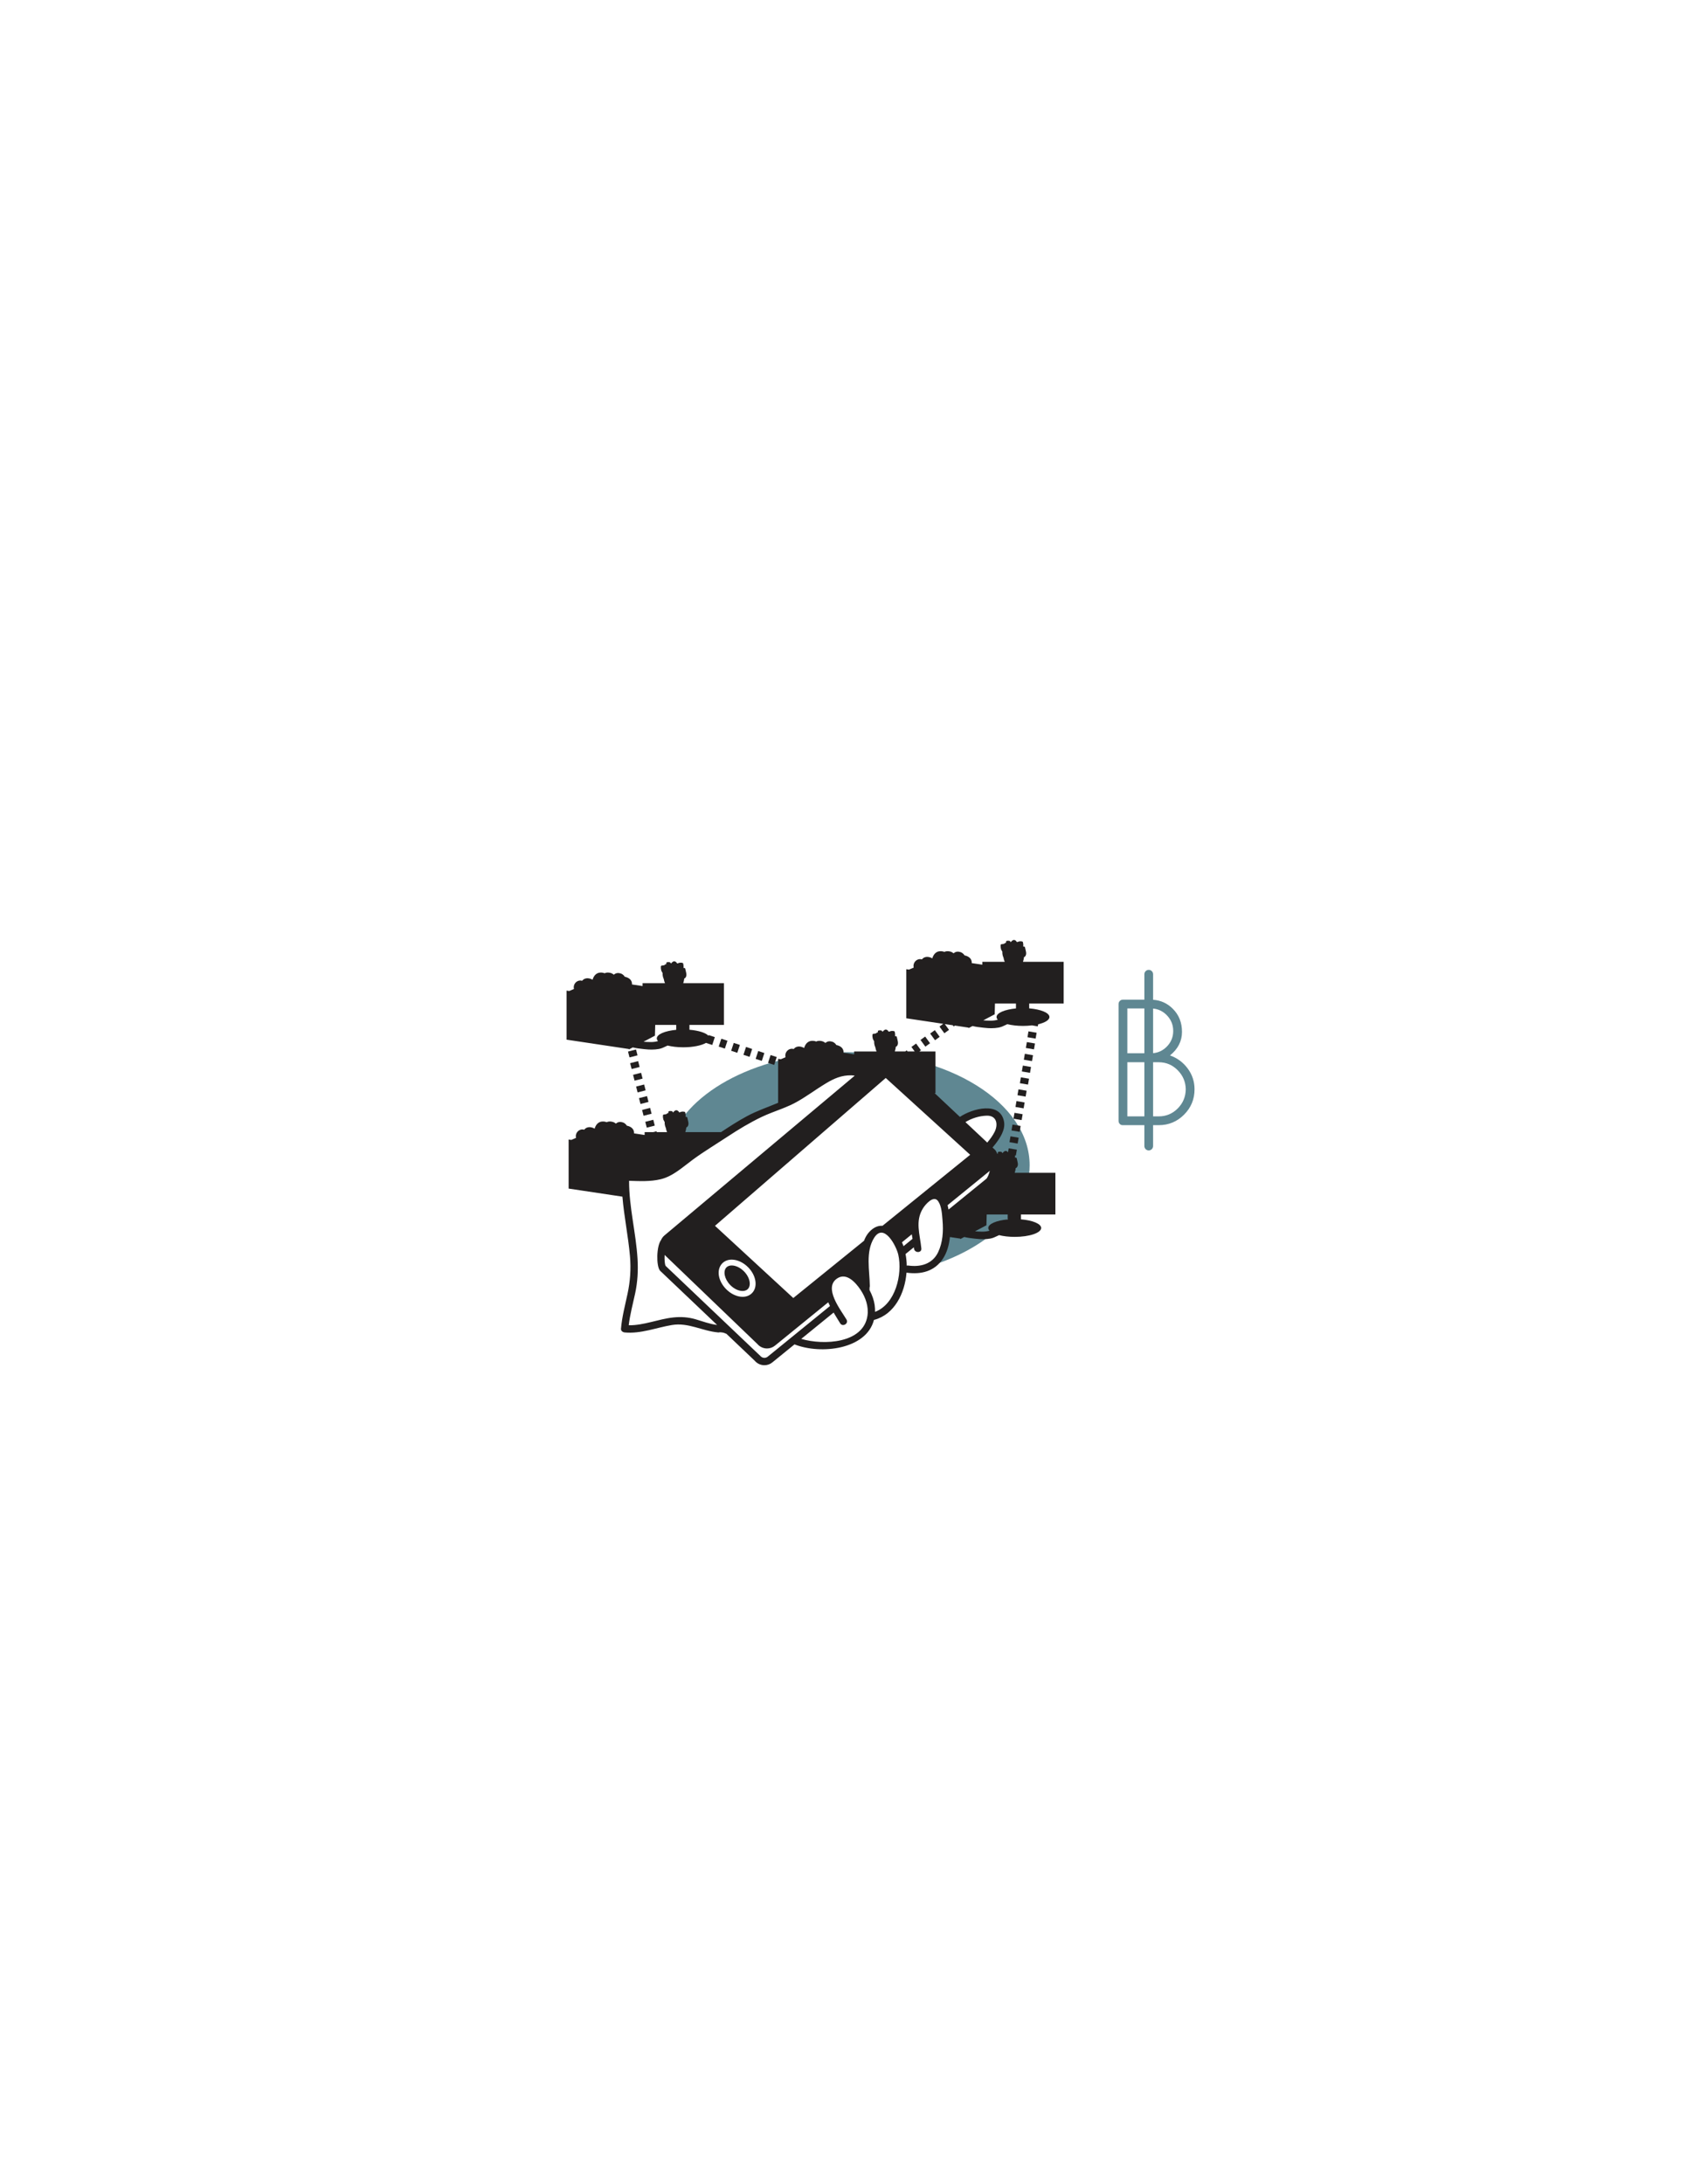 <?xml version="1.0" encoding="utf-8"?>
<!-- Generator: Adobe Illustrator 17.0.2, SVG Export Plug-In . SVG Version: 6.00 Build 0)  -->
<!DOCTYPE svg PUBLIC "-//W3C//DTD SVG 1.1//EN" "http://www.w3.org/Graphics/SVG/1.1/DTD/svg11.dtd">
<svg version="1.1" id="Layer_1" xmlns="http://www.w3.org/2000/svg" xmlns:xlink="http://www.w3.org/1999/xlink" x="0px" y="0px"
	 width="612px" height="792px" viewBox="0 0 612 792" enable-background="new 0 0 612 792" xml:space="preserve">
<path fill="#5F8792" d="M430.844,387.416c-1.669-2.231-3.803-3.803-6.402-4.713c2.902-2.34,4.354-5.188,4.354-8.547
	c0-3.357-1.104-6.143-3.314-8.353c-2.011-2.011-4.403-3.096-7.167-3.278v-9.263c0-0.875-0.709-1.584-1.584-1.584
	s-1.584,0.709-1.584,1.584v9.226h-7.8c-0.434,0-0.803,0.152-1.105,0.455c-0.304,0.304-0.455,0.672-0.455,1.105v42.38
	c0,0.434,0.141,0.802,0.423,1.105c0.281,0.304,0.639,0.455,1.072,0.455h7.865v7.576c0,0.875,0.709,1.584,1.584,1.584
	s1.584-0.709,1.584-1.584v-7.576h2.032c3.596,0,6.662-1.268,9.197-3.803s3.803-5.6,3.803-9.197
	C433.347,392.172,432.512,389.648,430.844,387.416z M423.24,368.078c1.581,1.604,2.372,3.521,2.372,5.752
	c0,2.232-0.791,4.139-2.372,5.72c-1.385,1.385-3.027,2.163-4.925,2.336v-16.175C420.213,365.886,421.854,366.676,423.24,368.078z
	 M408.972,365.673h6.175v16.25h-6.175V365.673z M408.972,404.803v-19.63h6.175v19.63H408.972z M427.237,401.943
	c-1.907,1.907-4.204,2.86-6.89,2.86h-2.032v-19.63h2.032c2.686,0,4.982,0.965,6.89,2.893c1.906,1.929,2.882,4.236,2.925,6.922
	C430.118,397.718,429.143,400.037,427.237,401.943z"/>
<g>
	<path fill="#5F8792" d="M245.38,422.934c1.197-2.223,11.628-8.208,11.628-8.208l15.048-9.576l11.788-5.052l-0.327-14.202
		l9.338-3.335c-29.385,4.146-51.327,20.461-51.327,39.97c0,0.868,0.058,1.727,0.144,2.582
		C243.278,424.621,244.855,423.909,245.38,422.934z"/>
	<path fill="#5F8792" d="M307.53,381.531c-1.912,0-3.8,0.062-5.672,0.161l11.572,2.829v5.017l5.653-2.685l24.454,20.008l2.736,1.539
		l4.446-3.933l8.892-1.539l3.078,3.42l-0.855,3.249l-4.275,6.84l1.71,5.301l0.513,4.446l-1.881,2.907l-1.338,0.969v12.358
		l-8.939,4.813l-4.96-0.744l-0.666,4.663l-3.249,6.498l-3.42,2.052h-8.208l-0.5,2.082c27.14-5.088,46.908-20.732,46.908-39.251
		C373.529,399.887,343.981,381.531,307.53,381.531z"/>
</g>
<g>
	
		<rect x="228.301" y="380.477" transform="matrix(-0.248 -0.969 0.969 -0.248 -83.693 699.001)" fill="#221F1F" width="2.188" height="3"/>
	
		<rect x="229.386" y="384.714" transform="matrix(0.248 0.969 -0.969 0.248 547.403 67.087)" fill="#221F1F" width="2.188" height="3"/>
	
		<rect x="231.558" y="393.19" transform="matrix(0.248 0.969 -0.969 0.248 557.246 71.356)" fill="#221F1F" width="2.188" height="3"/>
	
		<rect x="232.644" y="397.428" transform="matrix(0.248 0.969 -0.969 0.248 562.132 73.453)" fill="#221F1F" width="2.187" height="3"/>
	
		<rect x="234.815" y="405.904" transform="matrix(0.248 0.969 -0.969 0.248 572.082 77.831)" fill="#221F1F" width="2.187" height="3"/>
	
		<rect x="233.729" y="401.666" transform="matrix(0.248 0.969 -0.969 0.248 567.089 75.624)" fill="#221F1F" width="2.188" height="3"/>
	
		<rect x="230.472" y="388.952" transform="matrix(0.248 0.969 -0.969 0.248 552.307 69.203)" fill="#221F1F" width="2.187" height="3"/>
	
		<rect x="269.938" y="380.014" transform="matrix(0.95 0.312 -0.312 0.95 132.762 -65.603)" fill="#221F1F" width="2.346" height="3"/>
	
		<rect x="274.395" y="381.481" transform="matrix(0.95 0.312 -0.312 0.95 133.414 -66.913)" fill="#221F1F" width="2.346" height="3"/>
	
		<rect x="261.024" y="377.083" transform="matrix(-0.95 -0.313 0.313 -0.95 392.908 820.156)" fill="#221F1F" width="2.346" height="3"/>
	
		<rect x="278.853" y="382.947" transform="matrix(0.95 0.312 -0.312 0.95 134.124 -68.241)" fill="#221F1F" width="2.346" height="3"/>
	
		<rect x="265.481" y="378.549" transform="matrix(0.95 0.312 -0.312 0.95 132.081 -64.284)" fill="#221F1F" width="2.346" height="3"/>
	
		<rect x="337.658" y="374.255" transform="matrix(0.588 0.809 -0.809 0.588 443.362 -119.694)" fill="#221F1F" width="3" height="2.096"/>
	
		<rect x="334.266" y="376.719" transform="matrix(-0.588 -0.809 0.809 -0.588 227.48 871.449)" fill="#221F1F" width="3.001" height="2.096"/>
	
		<rect x="370.794" y="386.805" transform="matrix(-0.986 -0.168 0.168 -0.986 674.279 832.702)" fill="#221F1F" width="2.999" height="2.16"/>
	
		<rect x="369.346" y="395.324" transform="matrix(-0.986 -0.168 0.168 -0.986 669.831 849.472)" fill="#221F1F" width="3" height="2.16"/>
	
		<rect x="370.07" y="391.064" transform="matrix(-0.986 -0.168 0.168 -0.986 672.128 841.039)" fill="#221F1F" width="2.999" height="2.16"/>
	
		<rect x="371.517" y="382.546" transform="matrix(-0.986 -0.168 0.168 -0.986 676.43 824.365)" fill="#221F1F" width="2.999" height="2.16"/>
	
		<rect x="372.241" y="378.286" transform="matrix(-0.986 -0.168 0.168 -0.986 678.582 816.028)" fill="#221F1F" width="2.999" height="2.16"/>
	
		<rect x="372.965" y="374.027" transform="matrix(0.986 0.168 -0.168 0.986 68.196 -57.477)" fill="#221F1F" width="2.999" height="2.16"/>
	
		<rect x="368.623" y="399.583" transform="matrix(-0.986 -0.168 0.168 -0.986 667.679 857.809)" fill="#221F1F" width="3" height="2.16"/>
	
		<rect x="367.899" y="403.842" transform="matrix(-0.986 -0.168 0.168 -0.986 665.526 866.145)" fill="#221F1F" width="3" height="2.16"/>
	
		<rect x="367.175" y="408.102" transform="matrix(-0.986 -0.168 0.168 -0.986 663.374 874.482)" fill="#221F1F" width="3" height="2.16"/>
	
		<rect x="366.452" y="412.362" transform="matrix(-0.986 -0.168 0.168 -0.986 661.221 882.819)" fill="#221F1F" width="3" height="2.16"/>
	<path fill="#221F1F" d="M371.114,348.76c0.19-0.56,0.302-1.166,0.375-1.742c0.085,0.002,0.172-0.02,0.253-0.087
		c1.009-0.85,0.277-2.366,0.095-3.433c-0.027-0.16-0.204-0.271-0.356-0.271h-0.344c0.06-0.065,0.099-0.15,0.098-0.246
		c-0.002-0.457-0.023-0.885-0.136-1.328c-0.03-0.119-0.136-0.23-0.258-0.258c-0.672-0.15-1.221-0.077-1.735,0.195
		c-0.085-0.015-0.172-0.024-0.259-0.034c-0.136-0.295-0.375-0.53-0.686-0.66c-0.572-0.24-1.112,0.258-1.426,0.668
		c-0.025,0.033-0.041,0.066-0.053,0.099l-0.004,0.001c-0.094-0.18-0.196-0.373-0.375-0.462c-0.283-0.142-0.667-0.067-0.97-0.066
		c-0.204,0.001-0.365,0.167-0.369,0.369c-0.002,0.128-0.011,0.254-0.018,0.38c-0.096-0.027-0.217-0.011-0.291,0.039
		c-0.163,0.109-0.323,0.221-0.481,0.335c-0.265,0.052-0.531,0.096-0.809,0.106c-0.212,0.008-0.354,0.163-0.369,0.369
		c-0.036,0.477,0.004,0.903,0.122,1.307c0,0.016,0.001,0.03,0.001,0.046c0,0.109,0.042,0.191,0.103,0.252
		c0.101,0.251,0.236,0.498,0.407,0.745c-0.052,0.674,0.072,1.4,0.402,2.141c0.005,0.012,0.014,0.018,0.02,0.029
		c0.083,0.537,0.229,1.05,0.439,1.507h-8.135v1.04l-3.839-0.58c0.017-0.292-0.001-0.585-0.088-0.872
		c-0.171-0.57-0.647-1.34-1.942-1.771c-0.193-0.064-0.385-0.114-0.576-0.152c-0.459-0.754-1.193-1.22-2.118-1.332
		c-0.583-0.069-1.214,0.011-1.88,0.587c-0.356-0.329-0.794-0.554-1.311-0.673c-0.764-0.177-1.447-0.123-2.021,0.154
		c-0.508-0.206-1.057-0.289-1.651-0.239c-0.826,0.066-2.105,0.526-2.722,2.59c-0.438-0.274-0.931-0.447-1.479-0.521
		c-0.135-0.018-0.264-0.026-0.387-0.026c-0.495,0-1.291,0.141-1.9,0.922c-0.039-0.012-0.078-0.023-0.117-0.034
		c-1.322-0.357-2.704,0.628-2.91,2.033c-0.049,0.335-0.022,0.657,0.052,0.966l-1.706,0.739l-0.976-0.146v17.791l13.405,2.01
		l-1.368,0.994l1.764,2.427l1.695-1.232l-1.53-2.105l2.908,0.436l0.318,0.438l0.445-0.323l4.914,0.737l0.083,0.157l1.384-0.731
		c1.251,0.307,2.543,0.453,3.761,0.584l0.559,0.061c0.903,0.101,1.714,0.149,2.478,0.149c0.966,0,1.848-0.077,2.696-0.235
		c0.932-0.174,1.708-0.55,2.459-0.914c0.234-0.113,0.458-0.22,0.679-0.319c1.591,0.395,3.552,0.631,5.681,0.631
		c1.15,0,2.247-0.072,3.269-0.196l2.102,0.359l0.128-0.748c2.473-0.584,4.093-1.549,4.093-2.643c0-1.521-3.131-2.794-7.341-3.135
		v-1.753h12.504V348.76H371.114z M361.519,368.775c0,0.34,0.159,0.668,0.449,0.976c-0.767,0.22-1.568,0.35-2.516,0.35
		c-0.98,0-1.892-0.042-2.743-0.121l4.139-2.186l0.098-3.908h7.62v1.779h0.001C364.506,366.041,361.519,367.289,361.519,368.775z"/>
	<path fill="#221F1F" d="M228.167,380.526l1.384-0.731c1.251,0.307,2.543,0.453,3.761,0.584l0.559,0.061
		c0.903,0.101,1.714,0.149,2.478,0.149c0.966,0,1.848-0.077,2.696-0.235c0.932-0.174,1.708-0.55,2.459-0.914
		c0.234-0.113,0.458-0.22,0.679-0.319c1.591,0.395,3.552,0.631,5.681,0.631c3.554,0,6.65-0.652,8.307-1.619l-0.014,0.041
		l2.229,0.733l0.938-2.85l-2.229-0.733l-0.079,0.24c-0.997-1.076-3.617-1.91-6.901-2.176v-1.753h12.504V356.51h-14.755
		c0.19-0.56,0.302-1.166,0.375-1.742c0.085,0.002,0.172-0.02,0.253-0.087c1.009-0.85,0.277-2.366,0.095-3.433
		c-0.027-0.16-0.204-0.271-0.356-0.271h-0.344c0.06-0.065,0.099-0.15,0.098-0.246c-0.002-0.457-0.023-0.885-0.136-1.328
		c-0.03-0.119-0.136-0.23-0.258-0.258c-0.672-0.15-1.221-0.077-1.735,0.195c-0.085-0.015-0.172-0.024-0.259-0.034
		c-0.136-0.295-0.375-0.53-0.686-0.66c-0.572-0.24-1.112,0.258-1.426,0.668c-0.025,0.033-0.041,0.066-0.053,0.099l-0.004,0.001
		c-0.094-0.18-0.196-0.373-0.375-0.462c-0.283-0.142-0.667-0.067-0.97-0.066c-0.204,0.001-0.365,0.167-0.369,0.369
		c-0.002,0.128-0.011,0.254-0.018,0.38c-0.096-0.027-0.217-0.011-0.291,0.039c-0.163,0.109-0.323,0.221-0.481,0.335
		c-0.265,0.052-0.531,0.096-0.809,0.106c-0.212,0.008-0.354,0.163-0.369,0.369c-0.036,0.477,0.004,0.903,0.122,1.307
		c0,0.016,0.001,0.03,0.001,0.046c0,0.109,0.042,0.191,0.103,0.252c0.101,0.251,0.236,0.498,0.407,0.745
		c-0.052,0.674,0.072,1.4,0.402,2.141c0.005,0.012,0.014,0.018,0.02,0.029c0.083,0.537,0.229,1.05,0.439,1.507h-8.135v1.04
		l-3.839-0.58c0.017-0.292-0.001-0.585-0.088-0.872c-0.171-0.57-0.647-1.34-1.942-1.771c-0.193-0.064-0.385-0.114-0.576-0.152
		c-0.459-0.754-1.193-1.22-2.118-1.332c-0.583-0.069-1.214,0.011-1.88,0.587c-0.356-0.329-0.794-0.554-1.311-0.673
		c-0.764-0.177-1.447-0.123-2.021,0.154c-0.508-0.206-1.057-0.289-1.651-0.239c-0.826,0.066-2.105,0.526-2.722,2.59
		c-0.438-0.274-0.931-0.447-1.479-0.521c-0.135-0.018-0.264-0.026-0.387-0.026c-0.495,0-1.291,0.141-1.9,0.922
		c-0.039-0.012-0.078-0.023-0.117-0.034c-1.322-0.357-2.704,0.628-2.91,2.033c-0.049,0.335-0.022,0.657,0.052,0.966l-1.706,0.739
		l-0.976-0.146v17.791l22.55,3.382L228.167,380.526z M237.696,371.636h7.62v1.779h0.001c-4.061,0.376-7.048,1.624-7.048,3.11
		c0,0.34,0.159,0.668,0.449,0.976c-0.767,0.22-1.568,0.35-2.516,0.35c-0.98,0-1.892-0.042-2.743-0.121l4.139-2.186L237.696,371.636z
		"/>
	<path fill="#221F1F" d="M271.932,464.731c-0.215-1.281-0.927-2.594-2.004-3.697c-1.329-1.36-3.005-2.173-4.482-2.173
		c-0.542,0-1.309,0.118-1.886,0.681c-1.362,1.331-0.747,4.261,1.342,6.401c1.33,1.361,3.005,2.173,4.482,2.173
		c0.542,0,1.309-0.118,1.886-0.681C271.888,466.831,272.123,465.871,271.932,464.731z"/>
	<path fill="#221F1F" d="M382.869,440.386V425.26h-14.755c0.19-0.56,0.302-1.166,0.375-1.742c0.085,0.002,0.172-0.02,0.253-0.087
		c1.009-0.85,0.277-2.366,0.095-3.433c-0.027-0.16-0.204-0.271-0.356-0.271h-0.344c0.06-0.065,0.099-0.15,0.098-0.246
		c-0.001-0.176-0.01-0.346-0.02-0.516l0.311,0.053l0.362-2.13l-2.957-0.504l-0.246,1.443c-0.137-0.181-0.304-0.339-0.524-0.431
		c-0.572-0.24-1.112,0.258-1.426,0.668c-0.025,0.033-0.041,0.066-0.053,0.099l-0.004,0.001c-0.094-0.18-0.196-0.373-0.375-0.462
		c-0.283-0.142-0.667-0.067-0.97-0.066c-0.204,0.001-0.365,0.167-0.369,0.369c-0.002,0.128-0.011,0.254-0.018,0.38
		c-0.05-0.014-0.107-0.015-0.161-0.007c-0.169-0.486-0.409-0.947-0.744-1.359l-0.982-0.922c0.338-0.406,0.686-0.805,1.008-1.225
		c1.72-2.246,3.72-5.185,3.164-8.184c-1.383-7.461-11.487-4.736-16-1.697l-9.165-8.605h0.302V381.26h-5.858l0.593-0.431
		l-1.764-2.428l-1.696,1.232l1.182,1.627h-2.591l-0.286-0.395l-0.544,0.395h-3.791c0.19-0.56,0.302-1.166,0.375-1.742
		c0.085,0.002,0.172-0.02,0.253-0.087c1.009-0.85,0.277-2.366,0.095-3.433c-0.027-0.16-0.204-0.271-0.356-0.271h-0.344
		c0.06-0.065,0.099-0.15,0.098-0.246c-0.002-0.457-0.023-0.885-0.136-1.328c-0.03-0.119-0.136-0.23-0.258-0.258
		c-0.672-0.15-1.221-0.077-1.735,0.195c-0.085-0.015-0.172-0.024-0.259-0.034c-0.136-0.295-0.375-0.53-0.686-0.66
		c-0.572-0.24-1.112,0.258-1.426,0.668c-0.025,0.033-0.041,0.066-0.053,0.099l-0.004,0.001c-0.094-0.18-0.196-0.373-0.375-0.462
		c-0.283-0.142-0.667-0.067-0.97-0.066c-0.204,0.001-0.365,0.167-0.369,0.369c-0.002,0.128-0.011,0.254-0.018,0.38
		c-0.096-0.027-0.217-0.011-0.291,0.039c-0.163,0.109-0.323,0.221-0.481,0.335c-0.265,0.052-0.531,0.096-0.809,0.106
		c-0.212,0.008-0.354,0.163-0.369,0.369c-0.036,0.477,0.004,0.903,0.122,1.307c0,0.016,0.001,0.03,0.001,0.046
		c0,0.109,0.042,0.191,0.103,0.252c0.101,0.251,0.236,0.498,0.407,0.745c-0.052,0.674,0.072,1.4,0.402,2.141
		c0.005,0.012,0.014,0.018,0.02,0.029c0.083,0.537,0.229,1.05,0.439,1.507h-8.135v1.04l-3.839-0.58
		c0.017-0.292-0.001-0.585-0.088-0.872c-0.171-0.57-0.647-1.34-1.942-1.771c-0.193-0.064-0.385-0.114-0.576-0.152
		c-0.459-0.754-1.193-1.22-2.118-1.332c-0.583-0.069-1.214,0.011-1.88,0.587c-0.356-0.329-0.794-0.554-1.311-0.673
		c-0.764-0.177-1.447-0.123-2.021,0.154c-0.508-0.206-1.057-0.289-1.651-0.239c-0.826,0.066-2.105,0.526-2.722,2.59
		c-0.438-0.274-0.931-0.447-1.479-0.521c-0.135-0.018-0.264-0.026-0.387-0.026c-0.495,0-1.291,0.141-1.9,0.922
		c-0.039-0.012-0.078-0.023-0.117-0.034c-1.322-0.357-2.704,0.628-2.91,2.033c-0.049,0.335-0.022,0.657,0.052,0.966l-1.706,0.739
		l-0.976-0.146v15.937c-3.767,1.595-7.646,2.877-11.293,4.847c-3.238,1.749-6.338,3.743-9.407,5.781h-12.97
		c0.19-0.56,0.302-1.166,0.375-1.742c0.085,0.002,0.172-0.02,0.253-0.087c1.009-0.85,0.277-2.366,0.095-3.433
		c-0.027-0.16-0.204-0.271-0.356-0.271h-0.344c0.06-0.065,0.099-0.15,0.098-0.246c-0.002-0.457-0.023-0.885-0.136-1.328
		c-0.03-0.119-0.136-0.23-0.258-0.258c-0.672-0.15-1.221-0.077-1.735,0.195c-0.085-0.015-0.172-0.024-0.259-0.034
		c-0.136-0.295-0.375-0.53-0.686-0.66c-0.572-0.24-1.112,0.258-1.426,0.668c-0.025,0.033-0.041,0.066-0.053,0.099l-0.004,0.001
		c-0.094-0.18-0.196-0.373-0.375-0.462c-0.283-0.142-0.667-0.067-0.97-0.066c-0.204,0.001-0.365,0.167-0.369,0.369
		c-0.002,0.128-0.011,0.254-0.018,0.38c-0.096-0.027-0.217-0.011-0.291,0.039c-0.163,0.109-0.323,0.221-0.481,0.335
		c-0.265,0.052-0.531,0.096-0.809,0.106c-0.212,0.008-0.354,0.163-0.369,0.369c-0.036,0.477,0.004,0.903,0.122,1.307
		c0,0.016,0.001,0.03,0.001,0.046c0,0.109,0.042,0.191,0.103,0.252c0.101,0.251,0.236,0.498,0.407,0.745
		c-0.052,0.674,0.072,1.4,0.402,2.141c0.005,0.012,0.014,0.018,0.02,0.029c0.083,0.537,0.229,1.05,0.439,1.507h-3.738l-0.077-0.301
		L237,410.511h-3.145v1.04l-3.839-0.58c0.017-0.292-0.001-0.585-0.088-0.872c-0.171-0.57-0.647-1.34-1.942-1.771
		c-0.193-0.064-0.385-0.114-0.576-0.152c-0.459-0.754-1.193-1.22-2.118-1.332c-0.583-0.069-1.214,0.011-1.88,0.587
		c-0.356-0.329-0.794-0.554-1.311-0.673c-0.764-0.177-1.447-0.123-2.021,0.154c-0.508-0.206-1.057-0.289-1.651-0.239
		c-0.826,0.066-2.105,0.526-2.722,2.59c-0.438-0.274-0.931-0.447-1.479-0.521c-0.135-0.018-0.264-0.026-0.387-0.026
		c-0.495,0-1.291,0.141-1.9,0.922c-0.039-0.012-0.078-0.023-0.117-0.034c-1.322-0.357-2.704,0.628-2.91,2.033
		c-0.049,0.335-0.022,0.657,0.052,0.966l-1.706,0.739l-0.976-0.146v17.791l19.516,2.927c0.593,7.213,2.106,14.339,2.737,21.559
		c0.406,4.654,0.097,9.118-0.882,13.682c-0.905,4.218-2.009,8.348-2.376,12.661c-0.066,0.775,0.661,1.272,1.335,1.335
		c5.846,0.553,11.442-1.737,17.127-2.69c5.978-1.001,10.997,2.173,16.791,2.69c0.214,0.019,0.399-0.007,0.558-0.066
		c0.764,0.024,1.507,0.117,2.208,0.484c0.062,0.033,0.13,0.044,0.198,0.047l10.302,9.789c0.771,0.91,1.842,1.479,3.028,1.605
		c0.166,0.018,0.331,0.026,0.495,0.026c1.045,0,2.049-0.355,2.869-1.022l8.034-6.534c9.548,3.78,26.074,1.858,28.829-8.886
		c0.061-0.009,0.122-0.014,0.186-0.031c7.24-1.973,11.014-9.558,11.618-17.088c5.29,0.735,10.168-0.43,13.225-5.082
		c1.498-2.28,2.238-5.018,2.519-7.833l3.734,0.56l0.083,0.157l1.384-0.731c1.251,0.307,2.543,0.453,3.761,0.584l0.559,0.061
		c0.903,0.101,1.714,0.149,2.478,0.149c0.966,0,1.848-0.077,2.696-0.235c0.932-0.174,1.708-0.55,2.459-0.914
		c0.234-0.113,0.458-0.22,0.679-0.319c1.591,0.395,3.552,0.631,5.681,0.631c5.298,0,9.592-1.445,9.592-3.228
		c0-1.521-3.131-2.794-7.341-3.135v-1.753H382.869z M357.897,404.549c3.685-0.123,4.288,3.12,2.945,5.834
		c-0.703,1.418-1.666,2.695-2.695,3.918l-7.911-7.428C352.524,405.477,355.263,404.636,357.897,404.549z M252.309,478.364
		c-2.652-0.767-5.299-0.938-8.036-0.65c-5.468,0.576-10.673,2.905-16.189,2.836c0.468-3.909,1.505-7.705,2.331-11.554
		c0.892-4.161,1.119-8.286,0.865-12.529c-0.568-9.493-3.095-18.755-3.063-28.297c3.84,0.106,7.666,0.332,11.446-0.571
		c4.518-1.079,8.133-4.526,11.779-7.184c4-2.916,8.309-5.506,12.446-8.229c4.012-2.64,8.118-5.122,12.456-7.193
		c2.335-1.114,4.76-1.968,7.153-2.903l1.068-0.427c1.366-0.555,2.716-1.15,4.025-1.86c3.85-2.088,7.352-4.769,11.108-7.016
		c2.927-1.751,5.674-2.938,9.117-2.867c0.4,0.008,0.829,0.052,1.258,0.121l-68.992,57.904c-0.571,0.465-0.993,1.058-1.279,1.715
		c-1.678,2.246-1.783,9.354-0.376,11.084l20.718,19.687C257.448,480.119,254.905,479.114,252.309,478.364z M278.503,491.942
		c-0.392,0.32-0.889,0.467-1.395,0.412c-0.511-0.055-0.972-0.306-1.299-0.707l-34.332-32.623c-0.349-0.598-0.451-2.31-0.366-3.979
		l33.628,32.28c0.879,1.039,2.156,1.633,3.518,1.633c1.045,0,2.066-0.363,2.876-1.021l19.325-15.717
		c0.202,0.452,0.417,0.9,0.642,1.344L278.503,491.942z M262.084,458.031c0.859-0.839,2.022-1.283,3.362-1.283
		c2.035,0,4.275,1.05,5.994,2.81c1.376,1.409,2.292,3.122,2.577,4.824c0.309,1.843-0.142,3.464-1.27,4.566
		c-0.859,0.839-2.021,1.283-3.362,1.283c-2.034,0-4.275-1.051-5.994-2.811C260.401,464.359,259.827,460.235,262.084,458.031z
		 M314.685,477.132c-1.491,9.981-15.798,10.748-24.017,8.359l11.743-9.55c0.866,1.472,1.732,2.807,2.37,3.877
		c0.881,1.477,3.191,0.135,2.306-1.348c-2.123-3.558-8.527-11.564-3.321-14.941c3.39-2.2,6.707,1.605,8.412,4.16
		C314.029,470.462,315.185,473.782,314.685,477.132z M317.441,475.686c0.018-0.793-0.024-1.622-0.142-2.492
		c-0.229-1.696-0.895-3.599-1.859-5.416c0.016-0.318,0.032-0.633,0.019-0.95c0.057-0.147,0.091-0.313,0.089-0.503
		c-0.065-5.634-1.626-12.397,1.553-17.47c3.55-5.665,8.067,2.907,8.783,6.144C327.442,462.033,324.883,472.887,317.441,475.686z
		 M327.666,451.555c-0.132-0.359-0.292-0.723-0.464-1.086l3.566-2.9c0.088,0.547,0.183,1.094,0.279,1.639l-3.28,2.668
		C327.73,451.772,327.704,451.658,327.666,451.555z M340.299,454.117c-2.057,4.238-6.386,5.394-10.775,4.776
		c-0.211-0.03-0.407-0.015-0.585,0.033c-0.022-1.447-0.172-2.861-0.428-4.214l3.007-2.446c0.017,0.145,0.04,0.291,0.054,0.436
		c0.165,1.698,2.838,1.714,2.671,0c-0.496-5.095-2.339-9.907,0.611-14.595c0.928-1.475,3.89-4.88,5.497-2.534
		c1.285,1.875,1.391,4.806,1.58,6.998C342.262,446.436,342.015,450.581,340.299,454.117z M320.153,444.475
		c-1.2-0.076-2.452,0.267-3.701,1.222c-1.446,1.106-2.387,2.559-3.002,4.203l-25.664,20.771l-28.408-26.18l61.943-53.608
		l30.636,27.851L320.153,444.475z M344.101,438.591c-0.09-0.534-0.2-1.067-0.334-1.595l15.322-12.461
		c-0.345,1.301-0.858,2.565-1.322,2.942L344.101,438.591z M358.519,445.275c0,0.34,0.159,0.668,0.449,0.976
		c-0.767,0.22-1.568,0.35-2.516,0.35c-0.98,0-1.892-0.042-2.743-0.121l4.139-2.186l0.098-3.908h7.62v1.779h0.001
		C361.506,442.541,358.519,443.789,358.519,445.275z"/>
</g>
</svg>
